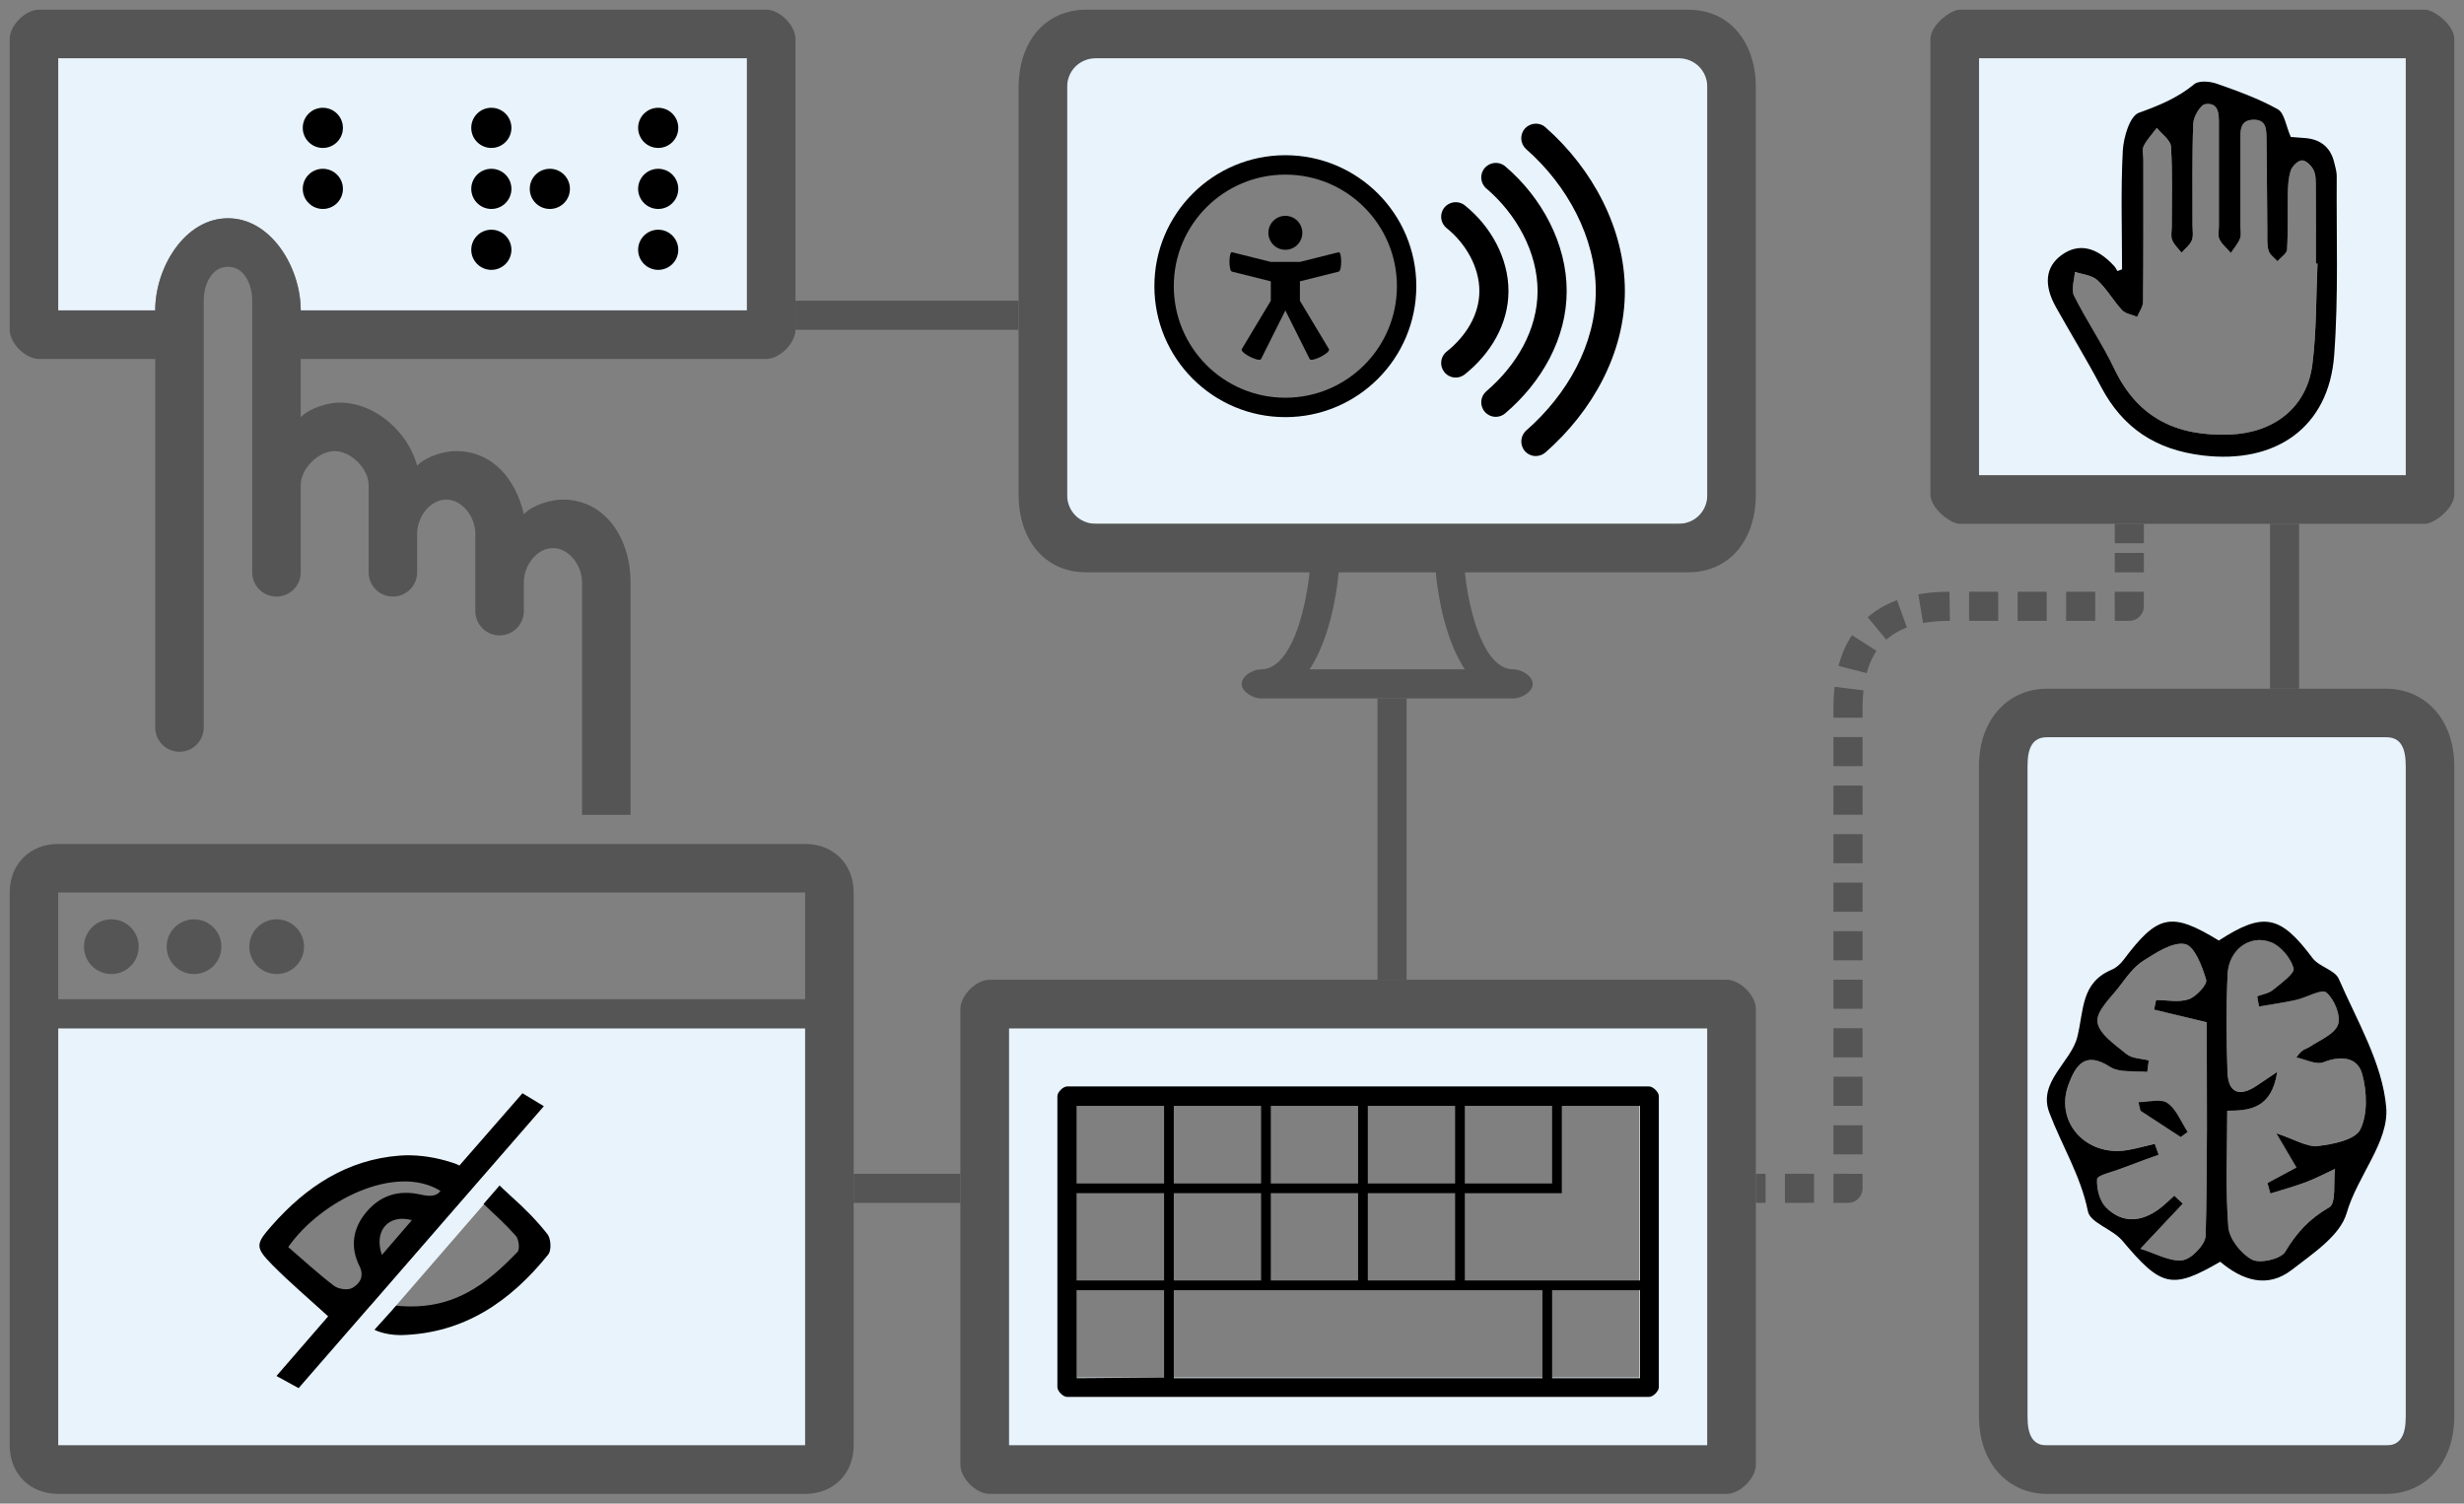 <?xml version="1.0" encoding="UTF-8"?><!DOCTYPE svg PUBLIC "-//W3C//DTD SVG 1.1//EN" "http://www.w3.org/Graphics/SVG/1.1/DTD/svg11.dtd"><svg enable-background="new 0 0 254 155" version="1.1" viewBox="0 0 254 155" xml:space="preserve" xmlns="http://www.w3.org/2000/svg"><rect x="0" y="0" width="254" height="155" fill="#808080" stroke="none"/><path d="M6,6v26h10c0-4.44,3.06-9.5,7.5-9.5S31,27.56,31,32h46V6H6z" fill="#E8F3FC"/><path d="m79 1h-75c-1.38 0-3 1.62-3 3v30c0 1.38 1.62 3 3 3h12v38c0 1.38 1.12 2.5 2.5 2.5s2.5-1.121 2.5-2.5v-44c0-1.68 0.82-3.5 2.5-3.5s2.5 1.82 2.5 3.5v28c0 1.38 1.12 2.5 2.5 2.5s2.5-1.121 2.5-2.5v-9c0-1.68 1.82-3.5 3.5-3.5s3.5 1.82 3.5 3.5v9c0 1.38 1.12 2.5 2.5 2.5s2.5-1.12 2.5-2.5v-4c0-1.68 1.319-3.5 3-3.5 1.68 0 3 1.82 3 3.5v8c0 1.38 1.121 2.5 2.5 2.5 1.381 0 2.5-1.121 2.5-2.5v-3c0-1.68 1.32-3.5 3-3.5s3 1.82 3 3.5v24h5v-24c0-4.44-2.561-8.5-7-8.5-1.16 0-3 0.5-4 1.5-0.82-3.569-3.191-6.5-7-6.5-1.181 0-3 0.5-4 1.5-0.92-3.43-4.28-6.5-8-6.5-1.08 0-3 0.5-4 1.5v-6h48c1.38 0 3-1.62 3-3v-30c0-1.39-1.62-3-3-3zm-2 31h-46c0-4.44-3.06-9.5-7.5-9.5s-7.5 5.06-7.5 9.5h-10v-26h71v26z" fill="#555"/><path d="m33.28 11.11c-1.15 0-2.07 0.93-2.07 2.07s0.93 2.07 2.07 2.07c1.15 0 2.07-0.93 2.07-2.07s-0.93-2.07-2.07-2.07z"/><circle cx="50.649" cy="13.18" r="2.07"/><path d="m50.649 17.4c-1.139 0-2.069 0.93-2.069 2.07s0.931 2.07 2.069 2.07c1.15 0 2.07-0.93 2.07-2.07 1e-3 -1.15-0.929-2.07-2.07-2.07z"/><path d="m56.681 17.4c-1.15 0-2.07 0.93-2.07 2.07s0.92 2.07 2.07 2.07c1.149 0 2.069-0.93 2.069-2.07 0-1.15-0.931-2.07-2.069-2.07z"/><path d="m50.649 23.68c-1.139 0-2.069 0.93-2.069 2.07s0.931 2.07 2.069 2.07c1.15 0 2.07-0.93 2.07-2.07s-0.929-2.07-2.07-2.07z"/><circle cx="67.851" cy="13.18" r="2.07"/><path d="m67.851 17.4c-1.141 0-2.07 0.93-2.07 2.07s0.93 2.07 2.07 2.07c1.149 0 2.069-0.93 2.069-2.07 0-1.15-0.93-2.07-2.069-2.07z"/><path d="m67.851 23.68c-1.141 0-2.07 0.93-2.07 2.07s0.93 2.07 2.07 2.07c1.149 0 2.069-0.93 2.069-2.07s-0.93-2.07-2.069-2.07z"/><path d="m33.28 17.4c-1.15 0-2.07 0.93-2.07 2.07s0.93 2.07 2.07 2.07c1.15 0 2.07-0.93 2.07-2.07 0-1.15-0.93-2.07-2.07-2.07z"/><path d="m6 106v43h77v-43h-77zm32.168 28.606c-4.088-0.994-9.168-3.733-9.168-6.606 0-2 6-7 13-7 2.413 0 4.713 0.597 6.684 1.458m-10.516 12.148m2.32 0.376m10.046-11.588c2.715 1.57 4.466 3.526 4.466 4.606 0 2-7 7-14 7-0.164 0-0.335-6e-3 -0.512-0.018m10.046-11.588m-1.85-0.936m1.85 0.936-10.046 11.589m8.196-12.525-10.516 12.148" fill="#E8F3FC"/><path d="m83 87h-77c-2.92 0-5 2.08-5 5v57c0 2.92 2.08 5 5 5h77c2.92 0 5-2.08 5-5v-57c0-2.92-2.08-5-5-5zm0 62h-77v-43h77v43zm0-46h-77v-11h77v11z" fill="#555"/><path d="m38.6 137.08 2.244-2.483c5.861 0.591 9.295-2.223 12.5-5.537 0.263-0.271 0.143-1.313-0.171-1.667-1.046-1.18-2.192-2.211-3.323-3.28l1.65-1.909s0.558 0.56 1.283 1.203c1.315 1.17 2.57 2.44 3.652 3.821 0.362 0.462 0.426 1.664 0.083 2.09-3.903 4.852-8.706 8.159-15.199 8.313-1.71 0-2.719-0.551-2.719-0.551zm-10.1 4.764 2.281 1.253 25.281-29.063-2.204-1.333-6.502 7.453s-0.176-0.162-1.455-0.519c-1.507-0.419-3.16-0.627-4.716-0.506-5.426 0.42-9.634 3.208-13.148 7.194-1.703 1.933-1.767 2.246 0.063 4.099 1.755 1.776 3.672 3.395 5.728 5.275l-5.328 6.147zm14.814-18.712c-2.237-0.488-4.089 0.094-5.528 1.792-1.403 1.654-1.722 3.587-0.74 5.566 0.546 1.103 0.031 1.855-0.743 2.287-0.457 0.254-1.422 0.115-1.869-0.226-1.65-1.257-3.18-2.672-4.722-3.998 3.366-4.813 11.087-8.634 15.69-5.79-0.476 0.709-1.449 0.509-2.088 0.369zm-0.855 2.65c-1.042 1.208-1.976 2.292-3.092 3.588-0.854-2.482 0.657-4.254 3.092-3.588z" clip-rule="evenodd" fill-rule="evenodd"/><path d="m11.48 100.41c1.56 0 2.82-1.26 2.82-2.82s-1.26-2.82-2.82-2.82-2.82 1.26-2.82 2.82 1.26 2.82 2.82 2.82z" fill="#555"/><circle cx="20" cy="97.591" r="2.82" fill="#555"/><circle cx="28.52" cy="97.591" r="2.82" fill="#555"/><path d="M110,6v48h66V6H110z M132.5,42c-6.903,0-12.5-5.597-12.5-12.5S125.597,17,132.5,17S145,22.597,145,29.5  S139.403,42,132.5,42z" fill="#E8F3FC"/><path d="m174 1h-62c-4.46 0-7 3.54-7 8v42c0 4.459 2.54 8 7 8h23c-0.471 4.359-2.02 10-5 10-0.83 0-2 0.67-2 1.5s1.17 1.5 2 1.5h26c0.83 0 2-0.669 2-1.5s-1.17-1.5-2-1.5c-2.969 0-4.521-5.641-5-10h23c4.461 0 7-3.541 7-8v-42c0.01-4.46-2.539-8-7-8zm-23 68h-16c1.93-2.93 2.73-7.201 3-10h10c0.271 2.799 1.07 7.07 3 10zm25-18c0 1.709-1.299 3-3 3h-60c-1.71 0-3-1.301-3-3v-42c0-1.71 1.3-3 3-3h60c1.711 0 3 1.3 3 3v42z" fill="#555"/><path d="m159.31 13.12c-0.619-0.55-1.57-0.48-2.119 0.14-0.551 0.62-0.48 1.57 0.139 2.12 4.23 3.71 7.17 9.121 7.17 14.621s-2.939 10.67-7.17 14.379c-0.619 0.551-0.68 1.49-0.139 2.121 0.299 0.34 0.709 0.51 1.129 0.51 0.35 0 0.701-0.121 0.99-0.371 4.88-4.28 8.189-10.279 8.189-16.64 0-6.379-3.309-12.59-8.189-16.88z"/><path d="m155.17 17.15c-0.629-0.54-1.58-0.46-2.119 0.17-0.541 0.63-0.461 1.58 0.17 2.11 3.109 2.65 5.279 6.58 5.279 10.57s-2.17 7.67-5.279 10.33c-0.631 0.54-0.711 1.479-0.17 2.11 0.301 0.35 0.721 0.529 1.141 0.529 0.34 0 0.689-0.119 0.969-0.359 3.781-3.221 6.34-7.74 6.34-12.61s-2.55-9.63-6.331-12.85z"/><path d="m151 21.17c-0.648-0.52-1.59-0.41-2.109 0.23-0.52 0.65-0.42 1.59 0.23 2.11 1.98 1.59 3.379 4.03 3.379 6.49s-1.398 4.67-3.379 6.25c-0.65 0.52-0.75 1.459-0.23 2.11 0.301 0.37 0.73 0.561 1.17 0.561 0.33 0 0.66-0.111 0.939-0.33 2.691-2.161 4.5-5.21 4.5-8.59s-1.809-6.681-4.5-8.831z"/><circle cx="132.5" cy="29.5" r="12.5" fill="none" stroke="#000" stroke-miterlimit="10" stroke-width="2"/><circle cx="132.5" cy="24" r="1.75"/><path d="m138 26-4 1h-3l-4-1c-0.34-0.05-0.351 1.95 0 2l4 1v2l-3 5c-0.16 0.39 1.84 1.39 2 1l2.5-5 2.5 5c0.16 0.39 2.16-0.61 2-1l-3-5v-2l4-1c0.341-0.05 0.34-2.05 0-2z"/><path d="m104 106v43h72v-43h-72zm65 36h-58v-28h58v28z" fill="#E8F3FC"/><path d="m178 101h-76c-1.379 0-3 1.619-3 3v47c0 1.379 1.621 3 3 3h76c1.379 0 3-1.621 3-3v-47c0-1.381-1.621-3-3-3zm-2 48h-72v-43h72v43z" fill="#555"/><path d="m110 144h60c0.41 0 1-0.59 1-1v-30c0-0.41-0.59-1-1-1h-60c-0.41 0-1 0.59-1 1v30c0.01 0.41 0.58 1 1 1zm40-12h-9v-9h9v9zm-10 0h-9v-9h9v9zm-10 0h-9v-9h9v9zm-10 0h-9v-9h9v9zm-9 1h9v9l-9 0.068v-9.068zm10 0h38v9.068h-38v-9.068zm48.06 9.068h-9.06v-9.068h9.06v9.068zm0-10.068h-18.06v-9h10v-9h8.06v18zm-9.06-10h-9v-8h9v8zm-10 0h-9v-8h9v8zm-10 0h-9v-8h9v8zm-10 0h-9v-8h9v8zm-19-8h9v8h-9v-8z"/><path d="m204 6v43h44v-43h-44zm34.361 31.592c-0.567 4.452-4.003 7.035-8.511 7.205-5.423 0.204-9.468-1.674-11.889-6.752-1.236-2.592-2.881-4.987-4.164-7.56-0.322-0.646 0.039-1.633 0.087-2.463 0.785 0.271 1.754 0.34 2.314 0.855 0.974 0.894 1.638 2.115 2.549 3.091 0.356 0.383 1.026 0.473 1.555 0.696 0.212-0.517 0.603-1.03 0.607-1.549 0.048-4.891 0.03-9.783 0.031-14.676 0-0.469-0.153-1.017 0.036-1.39 0.344-0.677 0.893-1.249 1.355-1.864 0.51 0.643 1.419 1.26 1.46 1.931 0.17 2.737 0.074 5.491 0.078 8.238 0 0.47-0.118 0.988 0.044 1.395 0.194 0.483 0.632 0.87 0.964 1.299 0.364-0.417 0.86-0.781 1.056-1.267 0.188-0.466 0.074-1.057 0.075-1.592 9e-3 -3.484-0.059-6.973 0.076-10.452 0.028-0.717 0.74-1.936 1.258-2.004 1.404-0.185 1.388 1.063 1.387 2.1-4e-3 3.484-2e-3 6.97 0 10.454 1e-3 0.469-0.129 1.011 0.06 1.39 0.265 0.529 0.771 0.938 1.173 1.399 0.325-0.495 0.742-0.956 0.944-1.496 0.154-0.412 0.037-0.927 0.038-1.396 1e-3 -2.882-2e-3 -5.764 3e-3 -8.646 1e-3 -1.015-0.108-2.179 1.37-2.192 1.382-0.013 1.301 1.126 1.316 2.044 0.052 3.148 0.053 6.299 0.084 9.447 6e-3 0.669-0.051 1.368 0.127 1.995 0.119 0.419 0.601 0.734 0.92 1.096 0.347-0.399 0.968-0.781 0.992-1.199 0.112-1.938 0.034-3.885 0.08-5.827 0.019-0.796 0.057-1.631 0.317-2.365 0.157-0.443 0.771-1.017 1.161-1.004 0.421 0.014 0.977 0.572 1.188 1.026 0.239 0.513 0.208 1.173 0.213 1.77 0.019 2.613 8e-3 5.228 8e-3 7.841 0.057 2e-3 0.113 4e-3 0.17 7e-3 -0.157 3.474-0.093 6.976-0.532 10.415z" fill="#E8F3FC"/><path d="m250 1h-48c-0.908 0-3 1.593-3 3v47c0 1.405 2.092 3 3 3h48c0.908 0 3-1.595 3-3v-47c0-1.407-2.092-3-3-3zm-2 48h-44v-43h44v43z" fill="#555"/><path d="m240.88 18.167c4e-3 -0.459-0.143-0.924-0.249-1.379-0.364-1.558-1.359-2.402-2.946-2.551-0.579-0.054-1.161-0.088-1.542-0.117-0.496-1.124-0.652-2.474-1.345-2.859-1.98-1.103-4.154-1.884-6.306-2.639-0.697-0.244-1.824-0.335-2.299 0.056-1.723 1.422-3.632 2.203-5.715 2.951-0.926 0.332-1.579 2.532-1.652 3.923-0.215 4.06-0.076 8.139-0.076 12.21-0.158 0.06-0.316 0.119-0.475 0.179-0.108-0.169-0.195-0.358-0.328-0.504-1.846-2.021-3.706-2.405-5.444-1.134-1.647 1.205-1.86 3.052-0.563 5.368 1.535 2.743 3.182 5.427 4.648 8.206 2.24 4.245 5.627 6.481 10.45 7.069 7.527 0.916 13.019-2.855 13.578-10.318 0.459-6.126 0.217-12.305 0.264-18.461zm-2.515 19.425c-0.567 4.452-4.003 7.035-8.511 7.205-5.423 0.204-9.468-1.674-11.889-6.752-1.236-2.592-2.881-4.987-4.164-7.56-0.322-0.646 0.039-1.633 0.087-2.463 0.785 0.271 1.754 0.34 2.314 0.855 0.974 0.894 1.638 2.115 2.549 3.091 0.356 0.383 1.026 0.473 1.555 0.696 0.212-0.517 0.603-1.03 0.607-1.549 0.048-4.891 0.03-9.783 0.031-14.676 0-0.469-0.153-1.017 0.036-1.39 0.344-0.677 0.893-1.249 1.355-1.864 0.51 0.643 1.419 1.26 1.46 1.931 0.17 2.737 0.074 5.491 0.078 8.238 0 0.47-0.118 0.988 0.044 1.395 0.194 0.483 0.632 0.87 0.964 1.299 0.364-0.417 0.86-0.781 1.056-1.267 0.188-0.466 0.074-1.057 0.075-1.592 9e-3 -3.484-0.059-6.973 0.076-10.452 0.028-0.717 0.74-1.936 1.258-2.004 1.404-0.185 1.388 1.063 1.387 2.1-4e-3 3.484-2e-3 6.97 0 10.454 1e-3 0.469-0.129 1.011 0.06 1.39 0.265 0.529 0.771 0.938 1.173 1.399 0.325-0.495 0.742-0.956 0.944-1.496 0.154-0.412 0.037-0.927 0.038-1.396 1e-3 -2.882-2e-3 -5.764 3e-3 -8.646 1e-3 -1.015-0.108-2.179 1.37-2.192 1.382-0.013 1.301 1.126 1.316 2.044 0.052 3.148 0.053 6.299 0.084 9.447 6e-3 0.669-0.051 1.368 0.127 1.995 0.119 0.419 0.601 0.734 0.92 1.096 0.347-0.399 0.968-0.781 0.992-1.199 0.112-1.938 0.034-3.885 0.08-5.827 0.019-0.796 0.057-1.631 0.317-2.365 0.157-0.443 0.771-1.017 1.161-1.004 0.421 0.014 0.977 0.572 1.188 1.026 0.239 0.513 0.208 1.173 0.213 1.77 0.019 2.613 8e-3 5.228 8e-3 7.841 0.057 2e-3 0.113 4e-3 0.17 7e-3 -0.157 3.474-0.093 6.976-0.532 10.415z" clip-rule="evenodd" fill-rule="evenodd"/><path d="m209 76v73h39v-73h-39zm18.371 51.362c-0.022 0.917-1.465 2.426-2.391 2.542-1.32 0.164-2.771-0.705-4.339-1.184 1.942-2.064 3.157-3.357 4.372-4.646-0.293-0.275-0.584-0.552-0.876-0.827-0.493 0.441-0.96 0.917-1.485 1.314-1.873 1.418-3.86 1.6-5.556-0.104-0.661-0.663-0.982-1.948-0.917-2.914 0.026-0.393 1.485-0.71 2.306-1.024 1.34-0.512 2.69-0.995 4.038-1.489-0.132-0.376-0.266-0.751-0.398-1.125-0.95 0.221-1.892 0.496-2.854 0.655-4.214 0.691-7.466-2.881-6.048-6.737 0.72-1.958 1.68-3.54 4.287-1.851 0.981 0.635 2.542 0.377 3.839 0.526 0.051-0.398 0.104-0.795 0.156-1.192-0.775-0.201-1.724-0.189-2.284-0.649-1.179-0.965-2.863-2.096-3.001-3.314-0.132-1.143 1.401-2.525 2.309-3.724 0.713-0.943 1.451-1.98 2.421-2.59 1.325-0.835 3.01-1.965 4.293-1.714 0.968 0.189 1.772 2.287 2.176 3.672 0.142 0.488-1.003 1.736-1.781 2.01-1.01 0.356-2.24 0.087-3.377 0.087-0.069 0.33-0.14 0.66-0.21 0.989 1.656 0.397 3.315 0.793 5.431 1.299-1e-3 7.098 0.086 14.548-0.111 21.99zm15.937-10.932c-0.523 1.062-2.819 1.526-4.384 1.703-1.109 0.128-2.324-0.671-4.275-1.316 0.941 1.601 1.441 2.449 2.074 3.528-1.043 0.56-2.017 1.081-2.987 1.603 0.1 0.36 0.201 0.72 0.304 1.08 1.229-0.387 2.477-0.724 3.683-1.177 1.02-0.384 1.989-0.904 2.98-1.362-0.165 1.37 0.131 3.547-0.584 3.957-2.03 1.165-3.375 2.613-4.553 4.593-0.441 0.745-2.6 1.239-3.418 0.803-1.13-0.6-2.345-2.143-2.441-3.365-0.308-3.883-0.113-7.807-0.113-11.981 2.341 8e-3 4.592-0.253 5.152-4.004-1.164 0.783-1.642 1.103-2.118 1.423-1.772 1.192-2.933 0.754-3.008-1.395-0.118-3.363-0.144-6.739 0.013-10.099 0.117-2.52 2.296-4.148 4.483-3.286 1.014 0.398 2.023 1.627 2.316 2.678 0.142 0.518-1.305 1.55-2.13 2.229-0.43 0.354-1.075 0.446-1.623 0.655 0.063 0.352 0.123 0.706 0.185 1.058 1.268-0.219 2.546-0.394 3.802-0.672 1.099-0.243 2.661-1.183 3.146-0.776 0.816 0.685 1.519 2.395 1.202 3.302-0.347 0.995-1.879 1.602-2.938 2.309-0.323 0.214-0.793 0.204-1.36 1.089 0.942 0.19 2.042 0.782 2.797 0.487 1.827-0.713 3.519-0.538 3.999 1.243 0.483 1.796 0.573 4.115-0.204 5.693z" fill="#E8F3FC"/><path d="m253 79c0-4.989-3.156-8-7-8h-35c-3.845-0.011-7 3.011-7 8v67c0 4.99 3.155 8 7 8h35c3.844 0 7-3.01 7-8v-67zm-7-3c1.474 0 2 1.097 2 3v67c0 1.913-0.535 3-2 3h-35c-1.474 0-2-1.099-2-3v-67c0-1.914 0.534-3 2-3h35z" fill="#555"/><path d="m245.98 114.14c-0.388-4.525-3.001-8.894-4.886-13.228-0.403-0.928-2.035-1.25-2.707-2.148-3.31-4.431-5.044-4.806-9.659-1.807-4.909-2.993-6.298-2.702-9.824 1.994-0.309 0.411-0.742 0.812-1.206 1.006-3.224 1.353-2.866 4.198-3.564 6.957-0.652 2.583-4.072 4.617-2.886 7.764 1.284 3.402 3.241 6.503 3.985 10.198 0.238 1.188 2.545 1.828 3.548 3.021 4.011 4.776 5.095 5.073 10.089 2.17 2.264 1.906 4.846 2.799 7.383 0.833 2.156-1.672 4.98-3.528 5.647-5.841 1.113-3.854 4.385-7.344 4.08-10.919zm-18.609 13.227c-0.022 0.917-1.465 2.426-2.391 2.542-1.32 0.164-2.771-0.705-4.339-1.184 1.942-2.064 3.157-3.357 4.372-4.646-0.293-0.275-0.584-0.552-0.876-0.827-0.493 0.441-0.96 0.917-1.485 1.314-1.873 1.418-3.86 1.6-5.556-0.104-0.661-0.663-0.982-1.948-0.917-2.914 0.026-0.393 1.485-0.71 2.306-1.024 1.34-0.512 2.69-0.995 4.038-1.489-0.132-0.376-0.266-0.751-0.398-1.125-0.95 0.221-1.892 0.496-2.854 0.655-4.214 0.691-7.466-2.881-6.048-6.737 0.72-1.958 1.68-3.54 4.287-1.851 0.981 0.635 2.542 0.377 3.839 0.526 0.051-0.398 0.104-0.795 0.156-1.192-0.775-0.201-1.724-0.189-2.284-0.649-1.179-0.965-2.863-2.096-3.001-3.314-0.132-1.143 1.401-2.525 2.309-3.724 0.713-0.943 1.451-1.98 2.421-2.59 1.325-0.835 3.01-1.965 4.293-1.714 0.968 0.189 1.772 2.287 2.176 3.672 0.142 0.488-1.003 1.736-1.781 2.01-1.01 0.356-2.24 0.087-3.377 0.087-0.069 0.33-0.14 0.66-0.21 0.989 1.656 0.397 3.315 0.793 5.431 1.299-1e-3 7.098 0.086 14.548-0.111 21.99zm15.937-10.932c-0.523 1.062-2.819 1.526-4.384 1.703-1.109 0.128-2.324-0.671-4.275-1.316 0.941 1.601 1.441 2.449 2.074 3.528-1.043 0.56-2.017 1.081-2.987 1.603 0.1 0.36 0.201 0.72 0.304 1.08 1.229-0.387 2.477-0.724 3.683-1.177 1.02-0.384 1.989-0.904 2.98-1.362-0.165 1.37 0.131 3.547-0.584 3.957-2.03 1.165-3.375 2.613-4.553 4.593-0.441 0.745-2.6 1.239-3.418 0.803-1.13-0.6-2.345-2.143-2.441-3.365-0.308-3.883-0.113-7.807-0.113-11.981 2.341 8e-3 4.592-0.253 5.152-4.004-1.164 0.783-1.642 1.103-2.118 1.423-1.772 1.192-2.933 0.754-3.008-1.395-0.118-3.363-0.144-6.739 0.013-10.099 0.117-2.52 2.296-4.148 4.483-3.286 1.014 0.398 2.023 1.627 2.316 2.678 0.142 0.518-1.305 1.55-2.13 2.229-0.43 0.354-1.075 0.446-1.623 0.655 0.063 0.352 0.123 0.706 0.185 1.058 1.268-0.219 2.546-0.394 3.802-0.672 1.099-0.243 2.661-1.183 3.146-0.776 0.816 0.685 1.519 2.395 1.202 3.302-0.347 0.995-1.879 1.602-2.938 2.309-0.323 0.214-0.793 0.204-1.36 1.089 0.942 0.19 2.042 0.782 2.797 0.487 1.827-0.713 3.519-0.538 3.999 1.243 0.483 1.796 0.573 4.115-0.204 5.693z" clip-rule="evenodd" fill-rule="evenodd"/><path d="m220.66 114.5c1.379 0.9 2.758 1.799 4.136 2.699 0.234-0.172 0.47-0.343 0.704-0.516-0.671-1.02-1.146-2.321-2.074-2.969-0.683-0.476-1.962-0.093-2.976-0.093 0.071 0.293 0.141 0.586 0.21 0.879z" clip-rule="evenodd" fill-rule="evenodd"/><g fill="none" stroke="#555" stroke-linejoin="round" stroke-width="3"><line x1="181" x2="182" y1="122.5" y2="122.5"/><line x1="184" x2="188" y1="122.5" y2="122.5" stroke-dasharray="3,2"/><path d="m189 122.5h1.5v-1.496"/><path d="m190.5 119v-46c0-7 3.5-10.5 10.5-10.5h16" stroke-dasharray="3.001,2.001"/><path d="m218 62.5h1.496v-1.5"/><line x1="219.5" x2="219.5" y1="59" y2="56" stroke-dasharray="2,2"/><line x1="219.5" x2="219.5" y1="56" y2="54"/></g><rect x="82" y="31" width="23" height="3" fill="#555"/><rect x="88" y="121" width="11" height="3" fill="#555"/><rect x="142" y="72" width="3" height="29" fill="#555"/><rect x="234" y="54" width="3" height="17" fill="#555"/></svg>